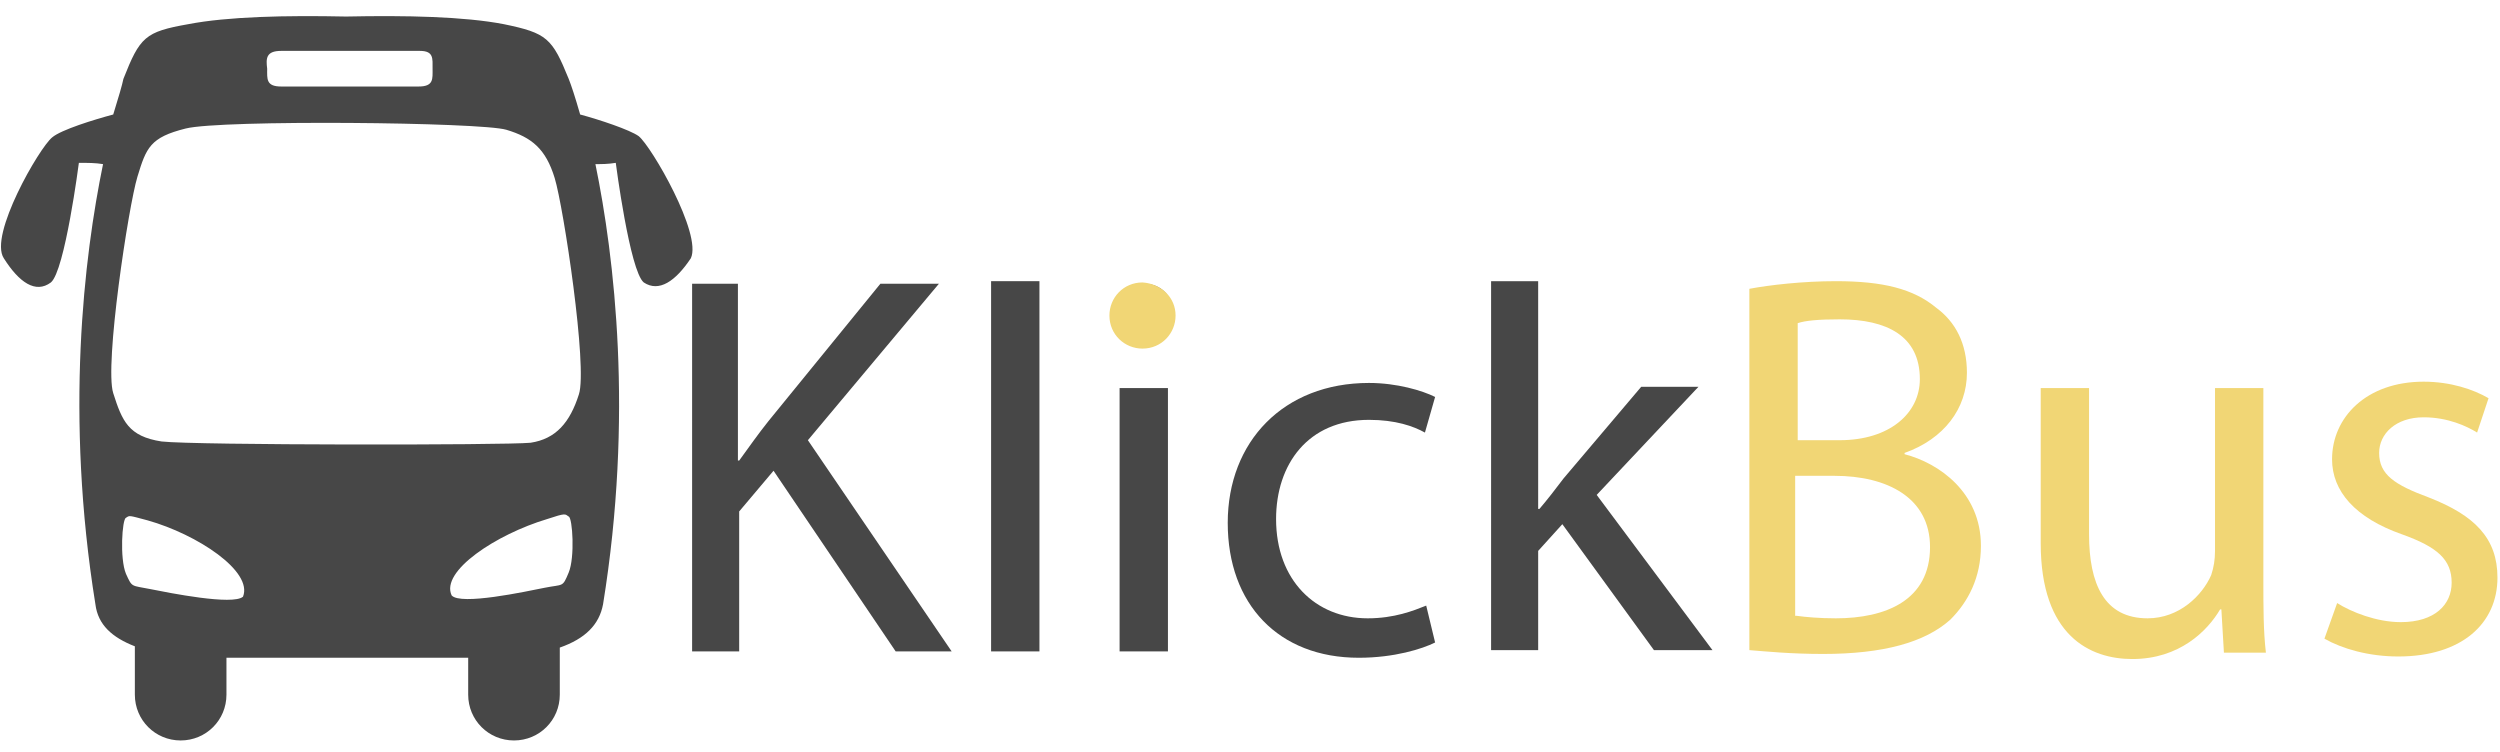 <?xml version="1.0" encoding="utf-8"?> <!DOCTYPE svg PUBLIC "-//W3C//DTD SVG 1.1//EN" "http://www.w3.org/Graphics/SVG/1.1/DTD/svg11.dtd"> <svg version="1.1" id="Layer_1" xmlns="http://www.w3.org/2000/svg" xmlns:xlink="http://www.w3.org/1999/xlink" x="0px" y="0px" width="196.5px" height="59.1px" viewBox="0 0 196.5 59.1" style="enable-background:new 0 0 196.5 59.1;" xml:space="preserve"> <style type="text/css"> .st0{fill:#474747;} .st1{fill:#F1D675;} </style> <path class="st0" d="M54.3,22.3h3.7v13.9h0.1c0.8-1.1,1.5-2.1,2.3-3.1l8.8-10.8h4.6L63.5,34.6l11.3,16.6h-4.4L60.8,37l-2.7,3.2v11 h-3.7V22.3z"/> <rect x="77.9" y="22.1" class="st0" width="3.8" height="29.1"/> <path class="st0" d="M92.2,24.7c0,1.3-0.9,2.3-2.4,2.3c-1.3,0-2.3-1-2.3-2.3c0-1.3,1-2.4,2.4-2.4C91.3,22.3,92.2,23.3,92.2,24.7 M88,30.5h3.8v20.7H88V30.5z"/> <path class="st0" d="M112.8,50.5c-1,0.5-3.2,1.2-6,1.2c-6.3,0-10.3-4.2-10.3-10.6c0-6.4,4.4-11,11.1-11c2.2,0,4.2,0.6,5.2,1.1 L112,34c-0.9-0.5-2.3-1-4.4-1c-4.8,0-7.3,3.5-7.3,7.8c0,4.8,3.1,7.8,7.2,7.8c2.1,0,3.6-0.6,4.6-1L112.8,50.5z"/> <path class="st0" d="M121,40L121,40c0.6-0.7,1.3-1.6,1.9-2.4l6.1-7.2h4.5l-8,8.5l9.1,12.2H130l-7.2-9.9l-1.9,2.1v7.8h-3.7V22.1h3.7 V40z"/> <path class="st1" d="M137.5,22.7c1.6-0.3,4.2-0.6,6.8-0.6c3.7,0,6.1,0.6,7.9,2.1c1.5,1.1,2.4,2.8,2.4,5.1c0,2.8-1.8,5.2-4.9,6.3v0.1 c2.7,0.7,6,3,6,7.2c0,2.5-1,4.4-2.4,5.8c-2,1.8-5.3,2.7-10,2.7c-2.6,0-4.5-0.2-5.8-0.3V22.7z M141.2,34.6h3.4c3.9,0,6.3-2.1,6.3-4.8 c0-3.4-2.6-4.7-6.3-4.7c-1.7,0-2.7,0.1-3.3,0.3V34.6z M141.2,48.4c0.7,0.1,1.8,0.2,3.1,0.2c3.9,0,7.4-1.4,7.4-5.6 c0-3.9-3.4-5.6-7.5-5.6h-3.1V48.4z"/> <path class="st1" d="M177.9,45.6c0,2.1,0,4,0.2,5.7h-3.3l-0.2-3.4h-0.1c-1,1.7-3.2,3.9-6.9,3.9c-3.3,0-7.2-1.8-7.2-9.1V30.5h3.8V42 c0,3.9,1.2,6.6,4.6,6.6c2.5,0,4.3-1.8,5-3.4c0.2-0.6,0.3-1.2,0.3-1.9V30.5h3.8V45.6z"/> <path class="st1" d="M183.7,47.4c1.1,0.7,3.1,1.5,5,1.5c2.7,0,4-1.4,4-3.1c0-1.8-1.1-2.8-3.9-3.8c-3.7-1.3-5.5-3.4-5.5-5.9 c0-3.3,2.7-6.1,7.2-6.1c2.1,0,3.9,0.6,5.1,1.3l-0.9,2.7c-0.8-0.5-2.3-1.2-4.2-1.2c-2.2,0-3.5,1.3-3.5,2.8c0,1.7,1.2,2.5,3.9,3.5 c3.6,1.4,5.4,3.2,5.4,6.3c0,3.6-2.8,6.2-7.8,6.2c-2.3,0-4.4-0.6-5.8-1.4L183.7,47.4z"/> <path class="st0" d="M50.2,10.7c-0.7-0.5-3.1-1.3-4.6-1.7c-0.4-1.4-0.7-2.3-0.9-2.8C43.4,3,43,2.6,39.6,1.9 c-3.1-0.6-7.7-0.7-12.4-0.6c-4.7-0.1-9.3,0-12.4,0.6c-3.4,0.6-3.8,1-5.1,4.3C9.6,6.7,9.3,7.7,8.9,9c-1.5,0.4-4.1,1.2-4.8,1.8 c-1,0.8-5,7.7-3.8,9.5c1.2,1.9,2.5,2.8,3.7,1.9c1.1-0.9,2.2-9.4,2.2-9.4c0.7,0,1.3,0,1.9,0.1c-1.5,7.3-3,19.7-0.6,34.6 c0.2,1.6,1.3,2.6,3.1,3.3c0,0.1,0,0.3,0,0.4v3.4c0,2,1.6,3.6,3.6,3.6c2,0,3.6-1.6,3.6-3.6v-2.9c2.5,0,6,0,9.7,0c3.5,0,6.9,0,9.3,0 v2.9c0,2,1.6,3.6,3.6,3.6c2,0,3.6-1.6,3.6-3.6v-3.4c0-0.1,0-0.2,0-0.3c2-0.7,3.1-1.8,3.4-3.4c2.4-14.8,0.9-27.3-0.6-34.6 c0.5,0,1,0,1.6-0.1c0,0,1.1,8.5,2.2,9.4c1.2,0.8,2.5-0.1,3.7-1.9C55.2,18.4,51.2,11.5,50.2,10.7 M22.1,4h10.9C34.1,4,34,4.6,34,5.4 c0,0.8,0.1,1.4-1.1,1.4H22.1c-1.2,0-1.1-0.6-1.1-1.4C20.9,4.6,20.9,4,22.1,4 M19.1,46.9c-0.8,0.7-5.8-0.3-7.3-0.6 c-1.5-0.3-1.4-0.1-1.9-1.2c-0.5-1.2-0.3-4.3,0-4.4c0.3-0.2,0.2-0.2,1.7,0.2C15.5,42,19.9,44.9,19.1,46.9 M44.7,45 c-0.5,1.2-0.4,0.9-1.9,1.2c-1.5,0.3-6.6,1.4-7.3,0.6C34.6,44.9,39,42,43,40.8c1.5-0.5,1.4-0.4,1.7-0.2C45,40.7,45.2,43.8,44.7,45 M45.5,31c-0.7,2.2-1.8,3.5-3.8,3.8c-2,0.2-26.4,0.2-29-0.1c-2.6-0.4-3.1-1.6-3.8-3.8c-0.7-2.2,1.2-14.7,1.9-17 c0.7-2.3,1-3.1,3.8-3.8c2.8-0.7,23.2-0.5,25.2,0.1c2,0.6,3.1,1.5,3.8,3.8C44.3,16.3,46.2,28.9,45.5,31"/> <path class="st1" d="M92.4,24.8c0,1.4-1.1,2.6-2.6,2.6c-1.4,0-2.6-1.1-2.6-2.6c0-1.4,1.1-2.6,2.6-2.6C91.3,22.3,92.4,23.4,92.4,24.8 "/> </svg>
